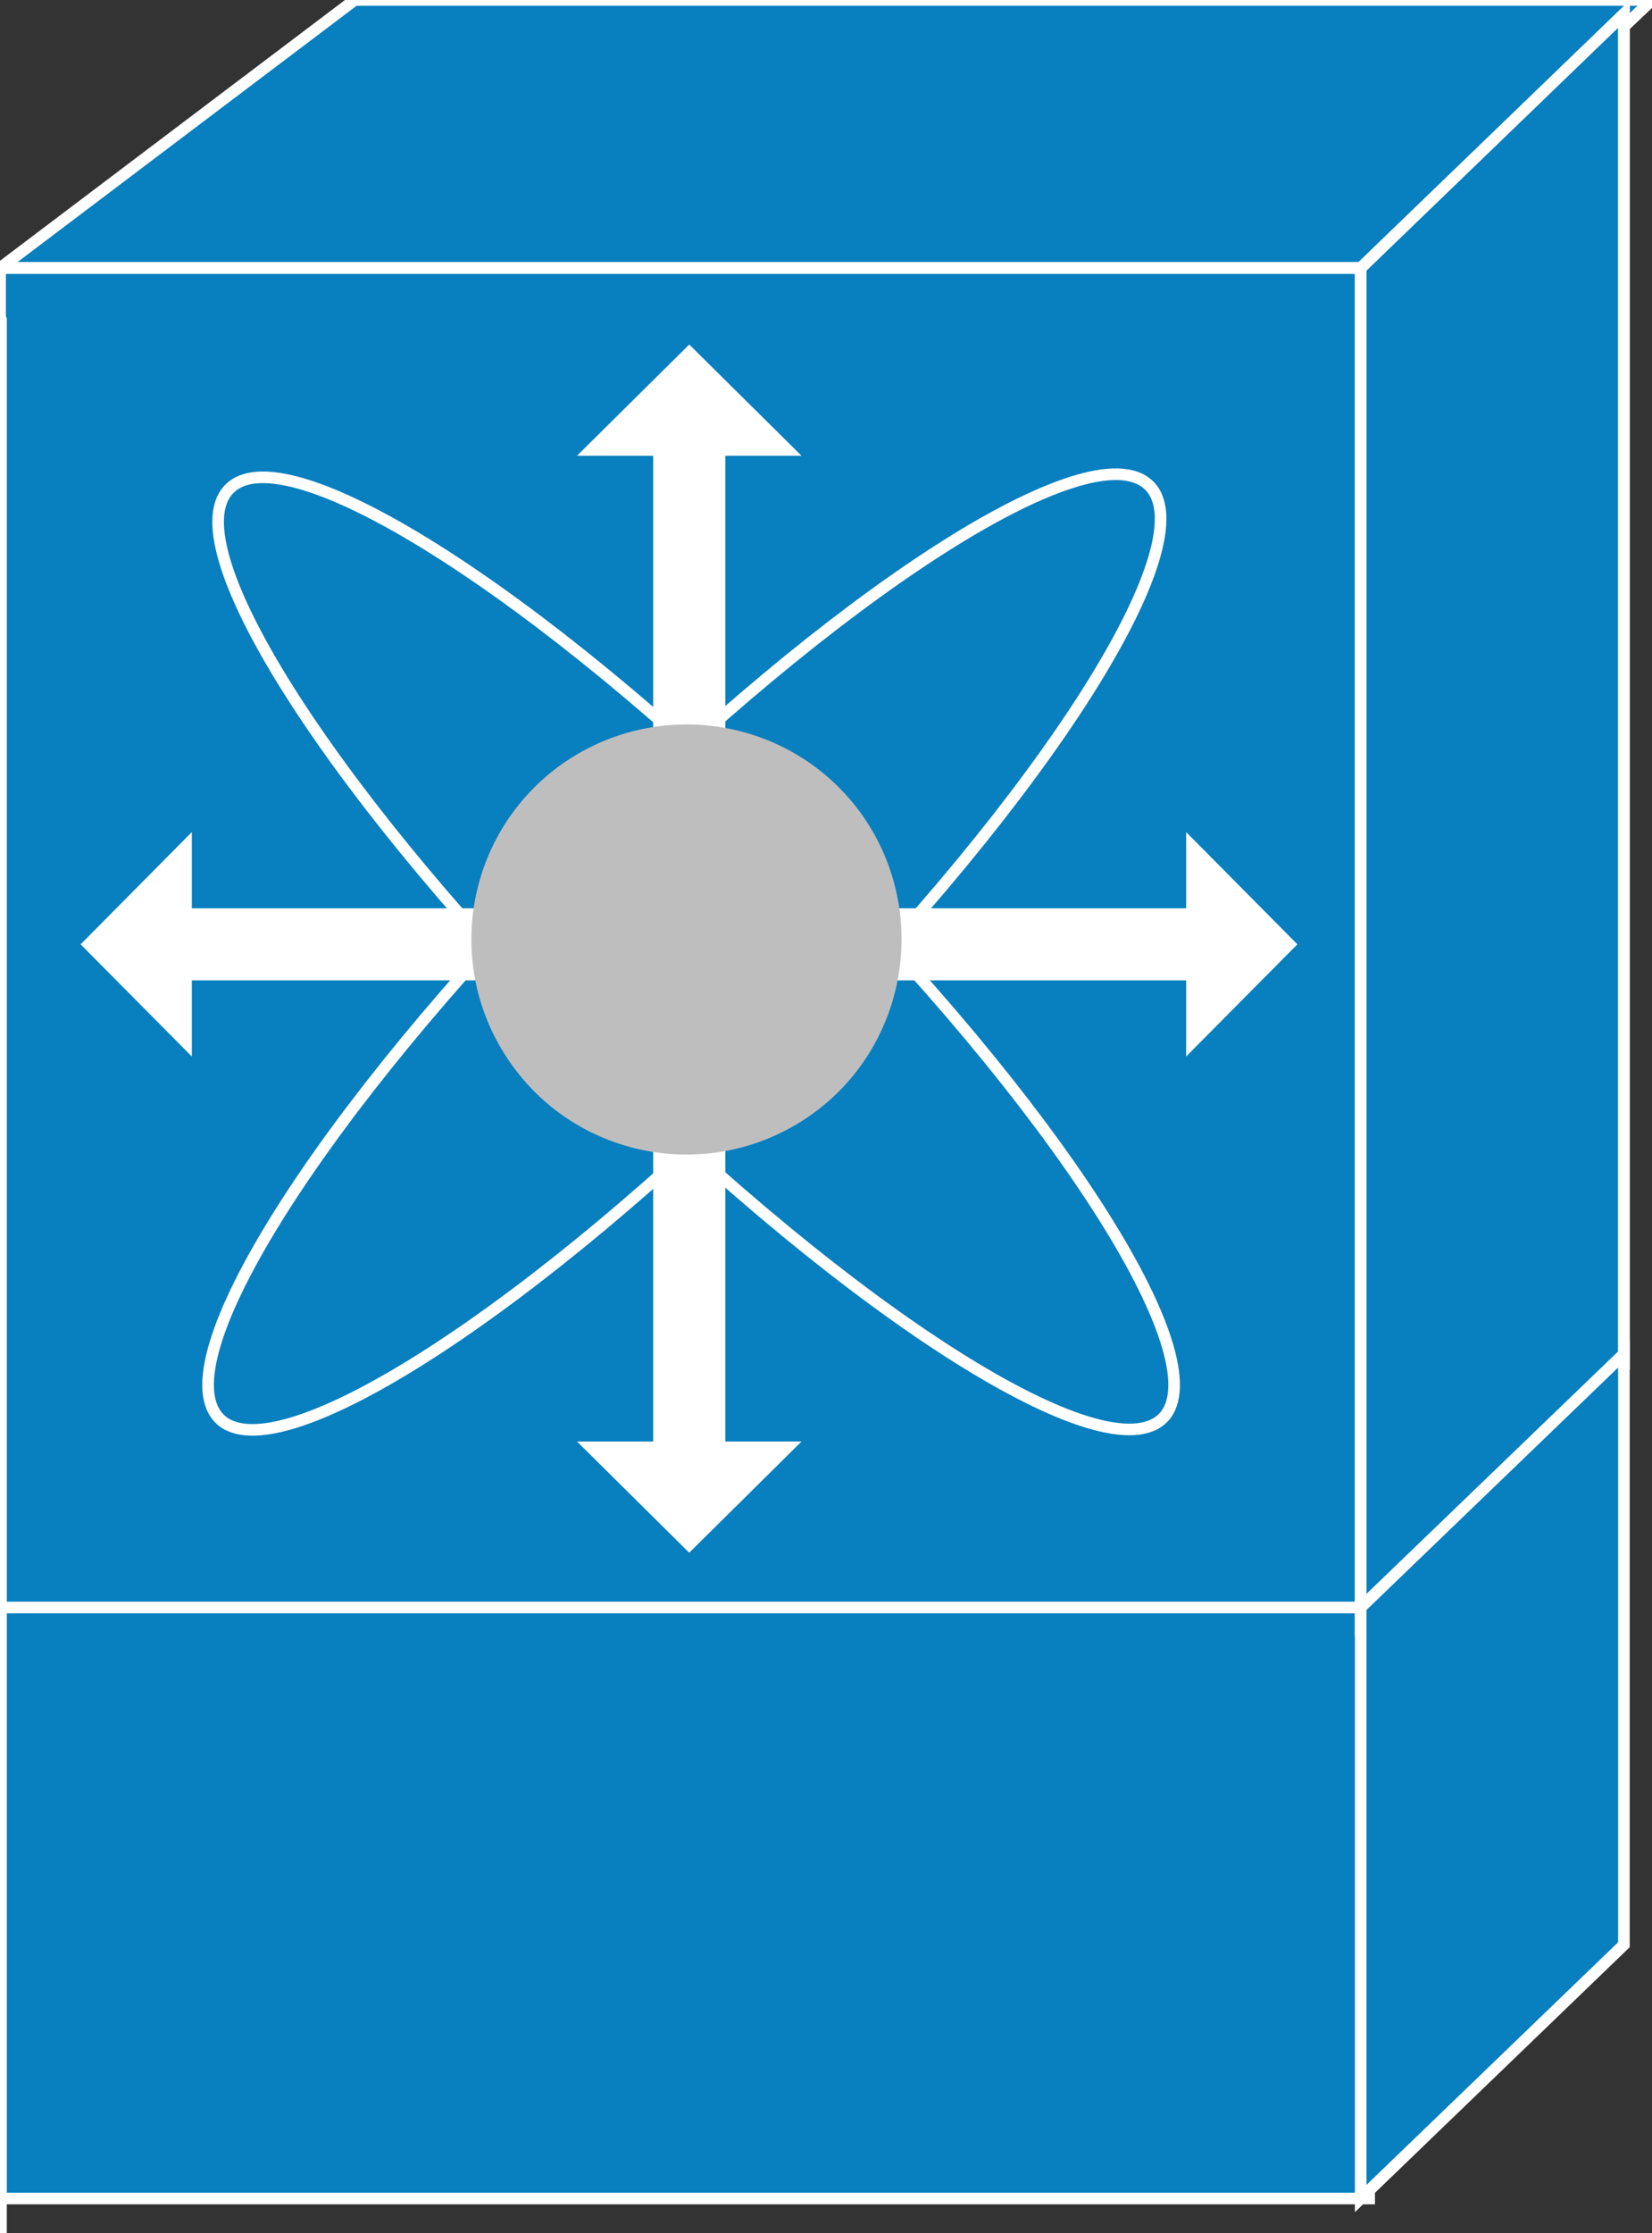 <?xml version="1.0" encoding="utf-8"?>
<!-- Generator: Adobe Illustrator 16.0.0, SVG Export Plug-In . SVG Version: 6.00 Build 0)  -->
<!DOCTYPE svg PUBLIC "-//W3C//DTD SVG 1.1//EN" "http://www.w3.org/Graphics/SVG/1.1/DTD/svg11.dtd">
<svg version="1.1"
	 id="svg2" xmlns:dc="http://purl.org/dc/elements/1.1/" xmlns:cc="http://creativecommons.org/ns#" xmlns:rdf="http://www.w3.org/1999/02/22-rdf-syntax-ns#" xmlns:svg="http://www.w3.org/2000/svg"
	 xmlns="http://www.w3.org/2000/svg" xmlns:xlink="http://www.w3.org/1999/xlink" x="0px" y="0px" width="57px" height="77px"
	 viewBox="0 0 57 77" enable-background="new 0 0 57 77" xml:space="preserve">
<rect x="0" y="0" width="57" height="77" fill="#333333" stroke="none"/>
<g id="g12" transform="scale(0.1,0.1)">
	<path id="path22" fill="#087FBF" d="M569.998-0.002L472.41,92.424H-0.002L122.351-0.002H569.998"/>
	<path id="path24" fill="none" stroke="#FFFFFF" stroke-width="4" d="M569.998-0.002L472.41,92.424H-0.002L122.351-0.002H569.998z"
		/>
	<path id="path26" fill="#087FBF" d="M-0.002,559.255H472.41V92.424H-0.002V559.255z"/>
	<path id="path28" fill="#087FBF" d="M-0.002,559.255H472.41V92.424H-0.002V559.255z"/>
	<path id="path30" fill="none" stroke="#FFFFFF" stroke-width="4" d="M-0.002,559.255H472.41V92.424H-0.002V559.255z"/>
	<path id="path32" fill="none" stroke="#FFFFFF" stroke-width="4" d="M-0.002,559.255H472.41V92.424H-0.002V559.255z"/>
	<path id="path34" fill="#087FBF" d="M-0.002,758.064H472.41V554.275H-0.002V758.064z"/>
	<path id="path36" fill="none" stroke="#FFFFFF" stroke-width="4" d="M-0.002,758.064H472.41V554.275H-0.002V758.064z"/>
	<path id="path38" fill="#087FBF" d="M560.31,471.452V4.822l-90.82,87.603v466.831L560.31,471.452"/>
	<path id="path40" fill="#087FBF" d="M560.31,471.452V4.822l-90.82,87.603v466.831L560.31,471.452"/>
	<path id="path42" fill="none" stroke="#FFFFFF" stroke-width="4" d="M560.31,471.452V4.822l-90.82,87.603v466.831L560.31,471.452z"
		/>
	<path id="path44" fill="none" stroke="#FFFFFF" stroke-width="4" d="M560.31,471.452V4.822l-90.82,87.603v466.831L560.31,471.452z"
		/>
	<path id="path46" fill="#087FBF" d="M560.31,670.564v-203.73l-90.82,87.441v203.789L560.31,670.564"/>
	<path id="path48" fill="none" stroke="#FFFFFF" stroke-width="4" d="M560.31,670.564v-203.73l-90.82,87.441v203.789L560.31,670.564
		z"/>
	<path id="path50" fill="#FFFFFF" d="M167.849,313.191H66.189v-26.279L27.82,325.613l38.369,38.672v-26.25h101.66V313.191"/>
	<path id="path52" fill="#FFFFFF" d="M225.378,395.515v101.523H199.08l38.73,38.35l38.75-38.35h-26.299V395.515H225.378"/>
	<path id="path54" fill="#FFFFFF" d="M225.378,258.669V157.151H199.08l38.73-38.35l38.75,38.35h-26.299v101.519H225.378"/>
	<path id="path56" fill="#FFFFFF" d="M307.605,338.034h101.66v26.25l38.379-38.672l-38.379-38.701v26.279h-101.66V338.034"/>
	<path id="path58" fill="none" stroke="#FFFFFF" stroke-width="4" d="M401.462,488.738
		c-19.316,20.205-106.826-35.283-195.928-123.652C116.589,276.726,59.832,188.772,78.972,168.743
		c18.975-20.215,106.65,35.073,195.771,123.442C363.855,380.554,420.417,468.523,401.462,488.738z"/>
	<path id="path60" fill="none" stroke="#FFFFFF" stroke-width="4" d="M396.296,167.219c20.225,18.955-35.313,106.538-123.77,195.542
		C184.07,451.794,96.013,508.318,75.964,489.382C55.73,470.056,111.082,382.663,199.548,293.64
		C288.005,204.807,376.052,148.103,396.296,167.219z"/>
	<path id="path62" fill="none" stroke="#FFFFFF" stroke-width="4" stroke-linecap="round" stroke-linejoin="round" d="
		M0.349,110.149v659.848"/>
	<path id="path64" fill="#BFBEBE" d="M279.558,384.626c33.359-23.389,41.572-69.629,18.145-103.291
		c-23.613-33.525-69.717-41.543-103.428-18.145c-33.545,23.574-41.748,69.629-18.145,103.32
		C199.548,400.007,245.828,408.22,279.558,384.626"/>
</g>
</svg>
